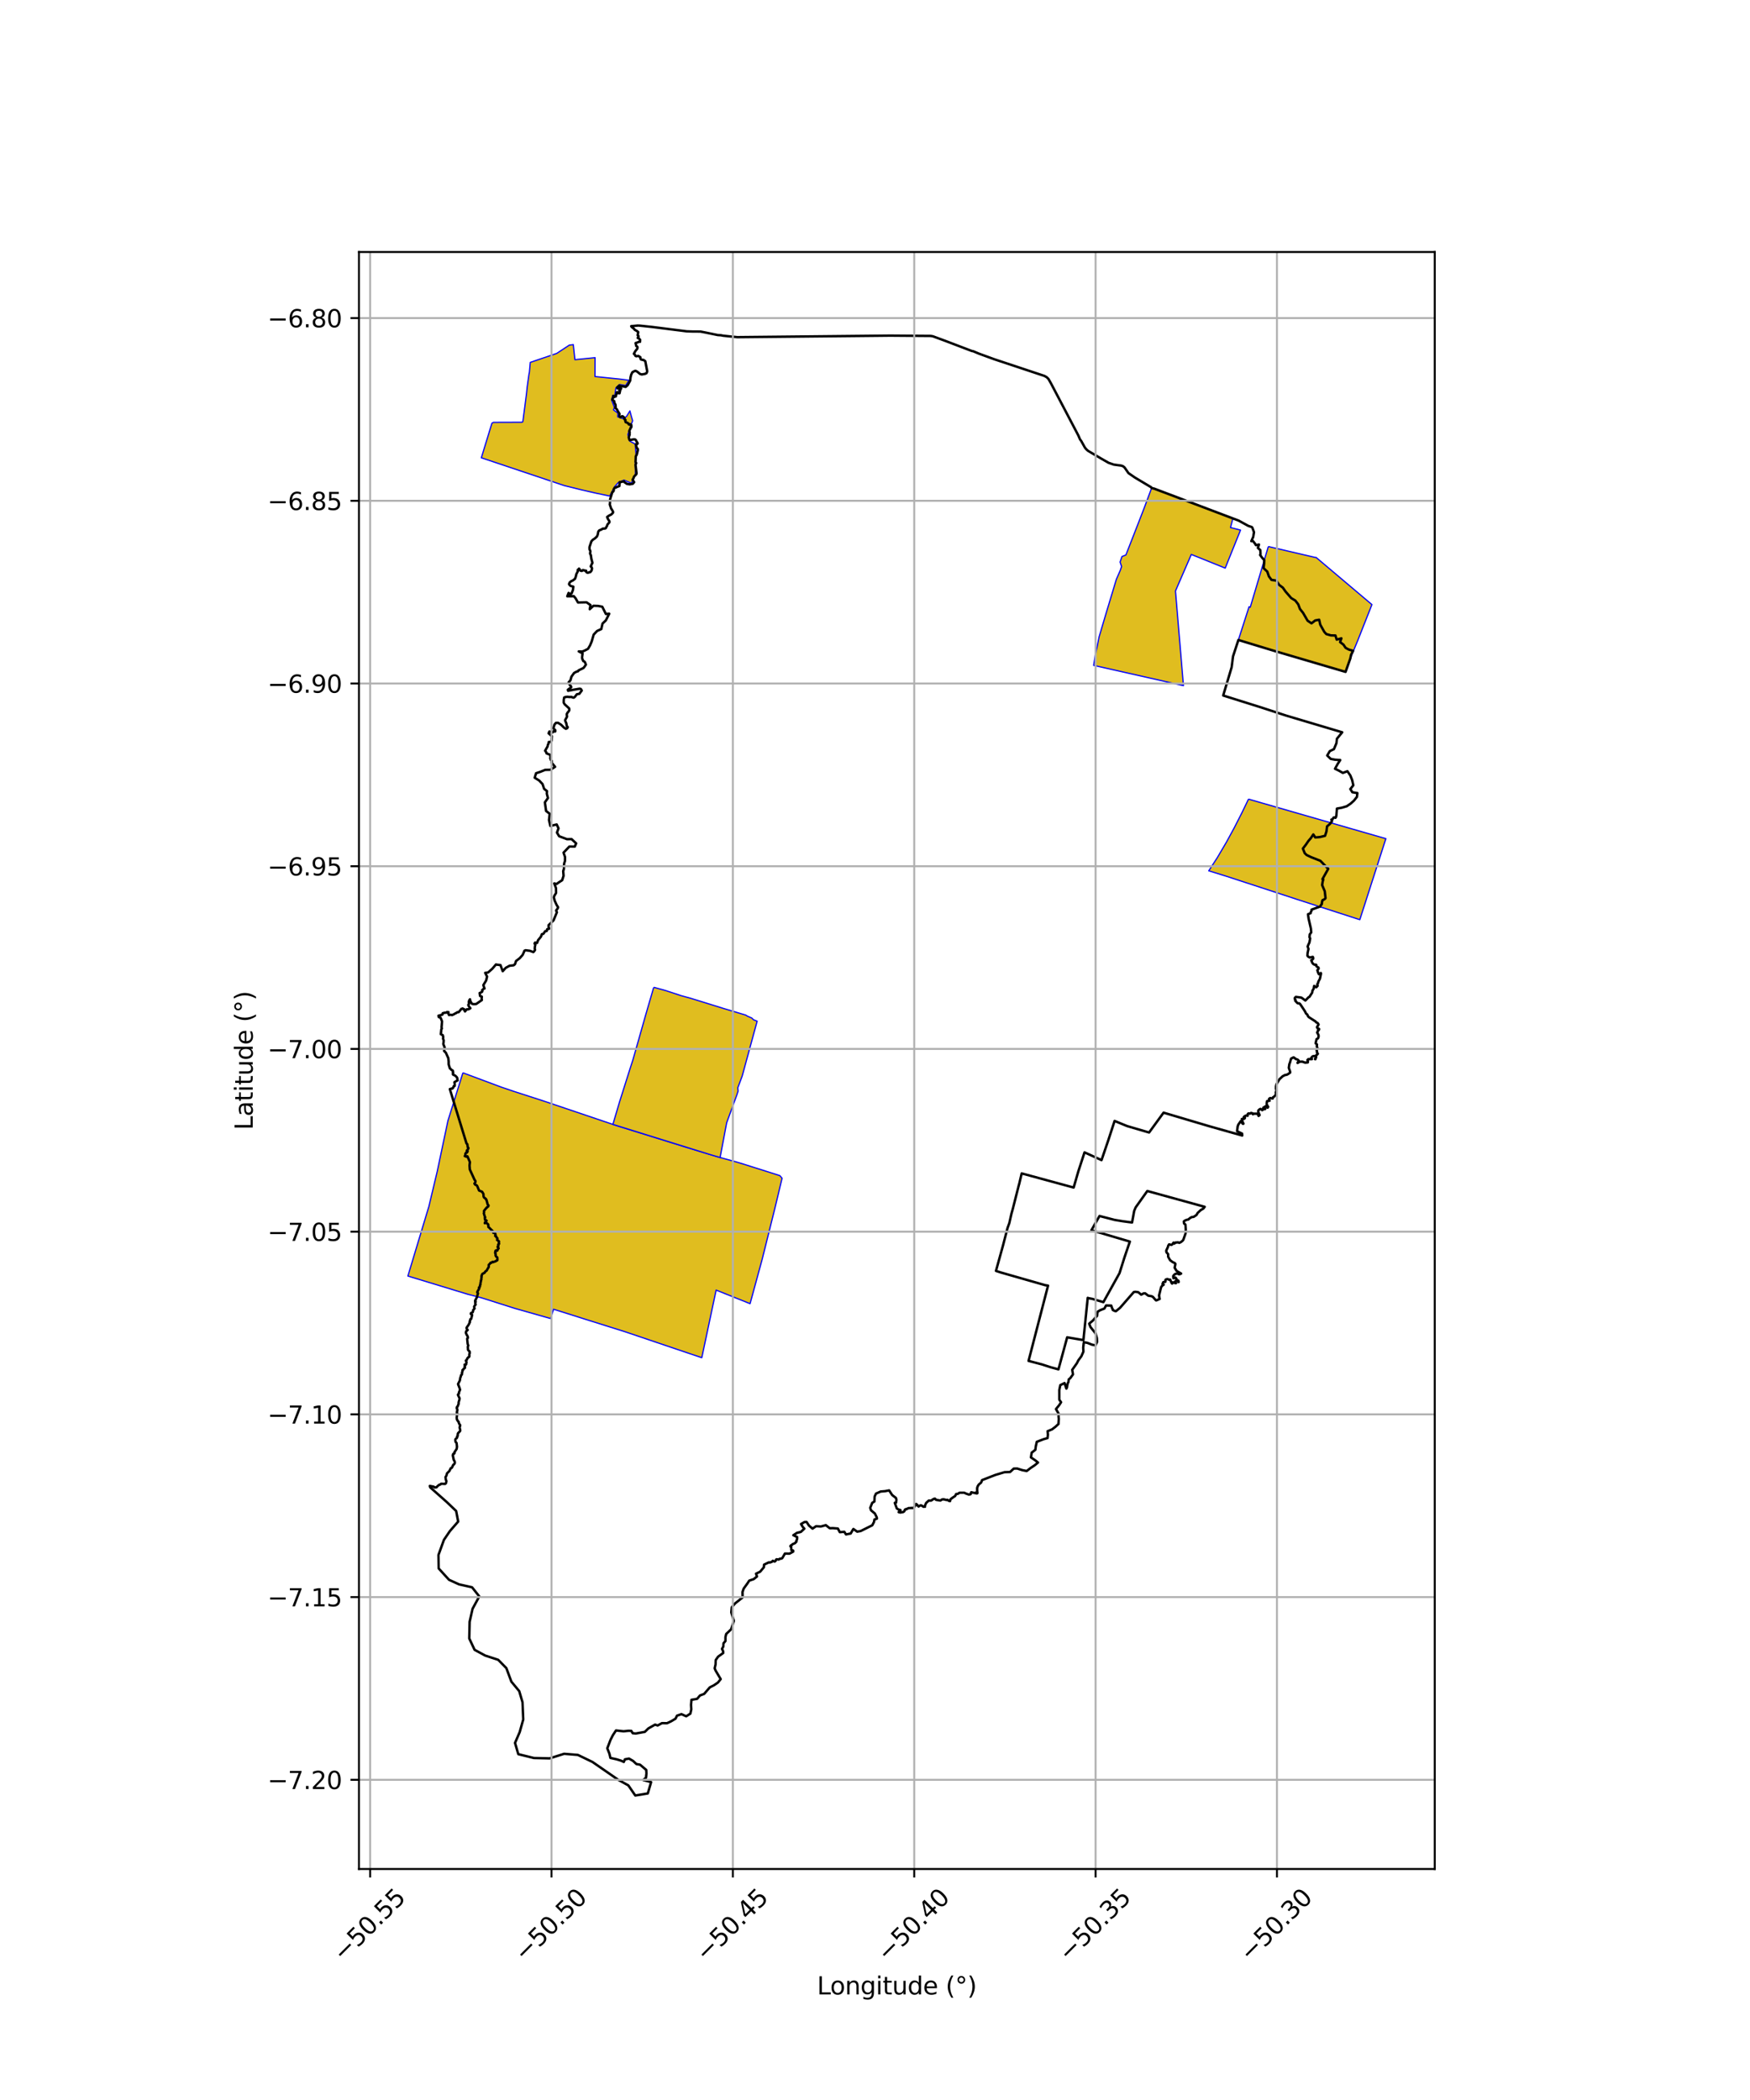 <?xml version="1.0" encoding="utf-8" standalone="no"?>
<!DOCTYPE svg PUBLIC "-//W3C//DTD SVG 1.1//EN"
  "http://www.w3.org/Graphics/SVG/1.1/DTD/svg11.dtd">
<svg xmlns:xlink="http://www.w3.org/1999/xlink" width="720pt" height="864pt" viewBox="0 0 720 864" xmlns="http://www.w3.org/2000/svg" version="1.1">
 <defs>
  <style type="text/css">*{stroke-linejoin: round; stroke-linecap: butt}</style>
 </defs>
 <g id="figure_1">
  <g id="patch_1">
   <path d="M 0 864 
L 720 864 
L 720 0 
L 0 0 
z
" style="fill: #ffffff"/>
  </g>
  <g id="axes_1">
   <g id="patch_2">
    <path d="M 147.695 768.96 
L 590.305 768.96 
L 590.305 103.68 
L 147.695 103.68 
z
" style="fill: #ffffff"/>
   </g>
   <g id="PatchCollection_1">
    <path d="M 190.449 441.381 
L 206.212 447.26 
L 211.428 449.03 
L 214.059 449.879 
L 223.753 453.014 
L 252.157 462.606 
L 254.9 463.505 
L 282.411 472.054 
L 287.338 473.558 
L 296.276 476.235 
L 302.716 477.994 
L 305.938 478.958 
L 309.12 479.97 
L 315.499 481.979 
L 320.863 483.694 
L 321.767 484.755 
L 318.974 496.461 
L 317.353 502.978 
L 313.617 517.976 
L 308.606 536.375 
L 294.638 530.783 
L 288.736 558.597 
L 283.752 556.919 
L 277.663 554.865 
L 257.073 547.894 
L 250.643 545.875 
L 244.022 543.79 
L 241.184 542.898 
L 234.784 540.872 
L 227.758 538.664 
L 226.546 542.488 
L 211.826 538.317 
L 198.029 533.933 
L 192.454 532.494 
L 167.813 525 
L 176.441 496.405 
L 179.87 482.031 
L 184.289 461.108 
L 190.449 441.381 
" clip-path="url(#p490d27b083)" style="fill: #e0bd1f; stroke: #0000ff; stroke-width: 0.5"/>
    <path d="M 268.911 406.38 
L 269.118 406.237 
L 273.904 407.561 
L 280.205 409.628 
L 284.123 410.707 
L 297.759 414.928 
L 306.836 417.646 
L 307.46 418.051 
L 309.275 418.819 
L 310.063 419.589 
L 311.514 420.14 
L 305.358 442.732 
L 303.547 447.552 
L 303.687 448.921 
L 303.434 449.625 
L 303.24 450.269 
L 298.973 461.934 
L 296.276 476.233 
L 292.038 474.987 
L 291.258 474.746 
L 252.156 462.605 
L 254.894 453.365 
L 255.615 451.084 
L 259.431 439.016 
L 260.344 436.238 
L 265.861 416.833 
L 268.911 406.38 
" clip-path="url(#p490d27b083)" style="fill: #e0bd1f; stroke: #0000ff; stroke-width: 0.5"/>
    <path d="M 250.85 204.09 
L 245.183 202.899 
L 239.553 201.62 
L 232.182 199.794 
L 198.035 188.351 
L 202.387 174.12 
L 203.006 173.776 
L 214.635 173.737 
L 215.027 173.607 
L 215.158 173.22 
L 216.649 161.671 
L 216.873 159.414 
L 217.632 153.953 
L 217.801 153.161 
L 218.164 149.1 
L 229.051 145.397 
L 234.216 141.999 
L 235.871 141.778 
L 236.54 147.982 
L 244.827 147.153 
L 244.792 154.923 
L 252.429 155.697 
L 254.739 155.926 
L 258.792 156.452 
L 257.396 158.633 
L 254.857 158.198 
L 253.4 159.577 
L 252.924 162.824 
L 252.232 162.615 
L 251.586 164.481 
L 252.782 167.619 
L 252.381 168.629 
L 254.203 169.974 
L 254.143 171.495 
L 256.368 172.269 
L 257.773 171.334 
L 259.162 169.061 
L 259.765 171.354 
L 260.296 173.134 
L 259.629 174.809 
L 258.325 178.797 
L 259.037 181.457 
L 261.296 182.665 
L 261.648 186.401 
L 261.361 190.618 
L 261.415 194.978 
L 259.767 198.823 
L 256.754 197.519 
L 254.43 198.484 
L 252.835 200.28 
L 250.85 204.09 
" clip-path="url(#p490d27b083)" style="fill: #e0bd1f; stroke: #0000ff; stroke-width: 0.5"/>
    <path d="M 513.649 328.778 
L 570.187 345.051 
L 559.467 378.386 
L 533.262 369.914 
L 525.508 367.362 
L 512.017 362.957 
L 504.509 360.501 
L 497.313 358.279 
L 500.782 352.941 
L 504.558 346.531 
L 507.735 340.707 
L 510.904 334.501 
L 512.979 330.214 
L 513.649 328.778 
" clip-path="url(#p490d27b083)" style="fill: #e0bd1f; stroke: #0000ff; stroke-width: 0.5"/>
    <path d="M 473.801 200.814 
L 494.521 208.466 
L 507.225 213.381 
L 506.264 217.054 
L 510.386 218.09 
L 504.091 233.739 
L 490.145 228.121 
L 483.623 243.144 
L 483.7 244.095 
L 486.903 282.093 
L 449.959 273.755 
L 450.622 269.599 
L 451.414 266 
L 452.196 262.034 
L 454.972 252.674 
L 459.305 238.329 
L 460.889 234.717 
L 461.451 233.069 
L 460.832 231.253 
L 461.596 228.976 
L 463.228 228.322 
L 466.923 218.86 
L 470.693 209.159 
L 473.801 200.814 
" clip-path="url(#p490d27b083)" style="fill: #e0bd1f; stroke: #0000ff; stroke-width: 0.5"/>
    <path d="M 521.825 224.858 
L 541.337 229.401 
L 541.448 229.315 
L 564.449 248.746 
L 564.377 248.94 
L 561.329 256.643 
L 558.651 263.431 
L 555.564 270.905 
L 553.605 276.433 
L 542.155 273.09 
L 524.415 267.84 
L 509.503 263.308 
L 513.898 249.635 
L 514.386 249.841 
L 521.825 224.858 
" clip-path="url(#p490d27b083)" style="fill: #e0bd1f; stroke: #0000ff; stroke-width: 0.5"/>
   </g>
   <g id="PatchCollection_2">
    <path d="M 262.674 133.92 
L 268.381 134.527 
L 282.554 136.317 
L 285.193 136.402 
L 288.178 136.409 
L 290.23 136.808 
L 295.327 137.855 
L 296.636 137.933 
L 297.502 138.115 
L 303.33 138.722 
L 366.263 138.085 
L 382.922 138.213 
L 383.807 138.359 
L 388.872 140.226 
L 399.833 144.407 
L 400.425 144.514 
L 402.747 145.494 
L 408.984 147.776 
L 429.678 154.656 
L 430.592 155.157 
L 431.332 155.861 
L 432.355 157.636 
L 443.671 179.184 
L 444.336 180.74 
L 444.851 181.438 
L 446.369 184.164 
L 446.938 184.846 
L 447.672 185.504 
L 453.174 188.735 
L 456.105 190.414 
L 458.265 191.156 
L 461.33 191.564 
L 462.064 191.832 
L 462.662 192.319 
L 464.275 194.643 
L 466.963 196.494 
L 473.693 200.514 
L 473.8 200.813 
L 474.795 201.008 
L 509.602 214.18 
L 513.595 216.371 
L 515.022 216.833 
L 515.268 217.135 
L 515.928 218.966 
L 515.602 220.922 
L 514.83 222.65 
L 515.233 222.545 
L 515.543 222.633 
L 516.363 223.692 
L 516.719 224.292 
L 517.974 224.036 
L 517.529 225.415 
L 518.537 226.352 
L 518.616 228.075 
L 518.431 228.299 
L 519.132 229.28 
L 520.145 230.459 
L 520.093 231.831 
L 519.876 233.752 
L 521.394 235.182 
L 522.058 237.133 
L 523.137 238.58 
L 525.151 238.877 
L 526.252 240.619 
L 527.796 241.779 
L 528.893 243.352 
L 531.244 246.068 
L 532.926 247.084 
L 534.134 248.65 
L 534.841 250.549 
L 536.111 252.145 
L 537.984 255.373 
L 539.59 256.458 
L 541.123 255.271 
L 542.743 254.974 
L 543.198 257.023 
L 544.87 259.993 
L 545.681 260.877 
L 547.587 261.419 
L 549.434 261.46 
L 549.953 263.155 
L 551.882 262.636 
L 551.352 264.171 
L 552.73 265.216 
L 553.624 266.542 
L 554.923 267.243 
L 556.704 267.775 
L 555.875 269.402 
L 555.56 270.906 
L 553.604 276.43 
L 524.415 267.84 
L 509.51 263.311 
L 507.299 270.07 
L 506.736 274.515 
L 503.254 286.149 
L 518.689 290.992 
L 529.143 294.409 
L 552.226 301.282 
L 550.05 303.939 
L 549.845 305.774 
L 548.809 308.226 
L 547.112 309.039 
L 546.05 310.837 
L 547.485 312.229 
L 549.25 312.563 
L 551.405 312.708 
L 550.34 314.343 
L 549.269 316.293 
L 550.746 317.006 
L 552.491 317.996 
L 554.357 317.3 
L 555.561 319.045 
L 556.311 320.931 
L 556.797 323.089 
L 555.568 324.638 
L 556.395 325.954 
L 558.458 326.287 
L 558.294 327.835 
L 557.092 329.359 
L 555.669 330.646 
L 554.072 331.721 
L 552.09 332.309 
L 550.05 332.67 
L 549.806 335.609 
L 549.623 336.281 
L 549.411 336.488 
L 549.057 336.295 
L 548.657 336.387 
L 548.122 337.245 
L 547.76 337.216 
L 548.014 337.82 
L 547.977 338.005 
L 547.738 338.201 
L 547.199 338.969 
L 545.992 339.99 
L 545.739 342.071 
L 545.162 343.874 
L 543.129 344.369 
L 541.145 344.562 
L 540.337 343.315 
L 539.295 344.863 
L 538.328 345.98 
L 537.251 347.556 
L 536.04 349.128 
L 536.794 351 
L 537.572 351.764 
L 539.432 352.658 
L 543.238 354.153 
L 546.473 357.465 
L 544.095 361.697 
L 544.441 361.856 
L 544.209 362.589 
L 543.965 364.138 
L 545.044 366.693 
L 545.356 369.497 
L 545.169 369.776 
L 544.771 370.065 
L 544.105 370.379 
L 543.886 371.278 
L 543.83 371.964 
L 543.297 372.611 
L 543.169 372.962 
L 539.586 374.258 
L 539.594 374.73 
L 539.218 375.46 
L 539.256 375.689 
L 538.146 376.144 
L 538.39 377.939 
L 539.343 382.041 
L 539.467 383.646 
L 538.874 384.412 
L 538.765 385.607 
L 539.038 386.083 
L 538.709 387.891 
L 538.529 388.166 
L 537.989 389.409 
L 538.347 390.425 
L 538.005 391.917 
L 537.905 393.183 
L 538.214 393.585 
L 538.876 393.946 
L 540.121 393.692 
L 540.24 393.869 
L 540.278 394.464 
L 539.917 394.834 
L 539.472 395.096 
L 539.943 396.161 
L 540.3 396.598 
L 540.801 396.898 
L 541.419 396.89 
L 541.598 397.063 
L 541.516 397.355 
L 541.757 397.681 
L 542.464 398.091 
L 542.535 398.508 
L 542.009 399.186 
L 542.28 400.099 
L 542.627 400.817 
L 543.236 400.587 
L 543.425 400.328 
L 543.5 400.553 
L 543.069 402.647 
L 542.406 403.876 
L 542.252 404.531 
L 541.955 404.985 
L 542.111 405.591 
L 541.581 406.168 
L 540.681 405.64 
L 540.512 406.72 
L 539.98 407.594 
L 539.874 408.38 
L 538.744 410.137 
L 538.363 410.312 
L 537.518 411.192 
L 537.065 411.634 
L 535.425 410.439 
L 533.146 410.142 
L 532.704 410.605 
L 532.697 410.998 
L 533.034 411.413 
L 532.873 411.712 
L 533.776 412.678 
L 534.08 412.806 
L 534.562 412.794 
L 534.964 413.169 
L 536.24 415.08 
L 536.913 416.124 
L 537.338 416.991 
L 537.906 417.454 
L 538.065 417.978 
L 538.469 418.469 
L 539.48 419.117 
L 541.317 420.302 
L 541.495 420.622 
L 542.098 420.878 
L 542.502 421.505 
L 541.83 422.626 
L 542.058 423 
L 542.744 423.371 
L 542.641 423.703 
L 542.285 423.802 
L 542.29 424.163 
L 541.904 424.789 
L 542.475 425.841 
L 542.506 426.425 
L 542.392 426.923 
L 542.169 427.291 
L 541.671 427.544 
L 541.279 429.228 
L 541.839 429.719 
L 541.775 430.581 
L 542.011 431.106 
L 541.941 431.415 
L 541.695 432.234 
L 541.822 432.4 
L 541.863 432.638 
L 541.813 433.02 
L 542.211 433.529 
L 541.838 433.984 
L 541.531 434.098 
L 541.404 434.432 
L 541.523 434.944 
L 541.337 435.369 
L 541.204 435.786 
L 541.015 435.741 
L 541.4 435.102 
L 541.109 434.661 
L 540.733 434.478 
L 540.38 434.503 
L 539.936 434.693 
L 539.443 435.308 
L 539.77 435.746 
L 538.269 435.76 
L 537.897 436.146 
L 538.138 436.633 
L 538.068 437.105 
L 536.986 437.204 
L 535.65 436.739 
L 535.474 436.814 
L 534.774 436.793 
L 533.865 437.331 
L 533.921 437.094 
L 534.415 436.738 
L 534.304 436.32 
L 533.825 435.934 
L 532.998 435.66 
L 532.803 435.413 
L 532.216 435.027 
L 531.191 435.536 
L 530.721 437.211 
L 530.486 437.777 
L 530.255 439.348 
L 530.783 440.85 
L 530.799 441.323 
L 529.936 441.903 
L 529.426 442.183 
L 528.711 442.29 
L 527.711 442.806 
L 526.381 444.047 
L 525.17 446.129 
L 524.981 446.949 
L 524.965 447.914 
L 525.162 448.589 
L 524.865 449.569 
L 524.993 450.19 
L 524.381 451.052 
L 523.733 451.486 
L 523.607 451.969 
L 522.581 451.771 
L 522.106 452.115 
L 522.188 452.529 
L 522.372 452.872 
L 521.314 453.023 
L 521.207 453.588 
L 521.132 454.219 
L 521.494 455.053 
L 521.761 455.342 
L 521.548 455.736 
L 521.33 455.595 
L 521.34 455.044 
L 520.796 455.083 
L 519.78 455.722 
L 520.14 456.111 
L 520.578 456.198 
L 520.553 456.237 
L 520.412 456.353 
L 519.604 456.202 
L 519.542 456.633 
L 519.305 456.758 
L 518.626 456.231 
L 518.233 456.395 
L 517.716 456.884 
L 517.653 457.413 
L 518.235 458.788 
L 517.823 459.132 
L 517.741 459.009 
L 517.658 458.506 
L 517.057 458.211 
L 515.908 458.205 
L 515.523 458.437 
L 515.344 458.343 
L 515.374 458.069 
L 514.714 457.896 
L 514.243 458.19 
L 513.658 458.083 
L 513.318 458.41 
L 513.313 459.068 
L 512.673 458.973 
L 512.077 459.227 
L 511.692 459.647 
L 512.187 459.814 
L 512.164 460.06 
L 511.799 460.343 
L 510.929 460.373 
L 511.286 461.746 
L 511.601 462.287 
L 511.475 462.402 
L 511.292 462.336 
L 510.459 461.283 
L 509.486 462.694 
L 509.224 463.402 
L 508.958 465.416 
L 511.03 466.402 
L 511.085 467.188 
L 497.572 463.375 
L 478.727 457.78 
L 472.771 465.947 
L 463.72 463.294 
L 458.576 461.186 
L 456.067 468.885 
L 453.2 477.303 
L 446.204 474.109 
L 443.656 481.927 
L 441.731 488.587 
L 420.355 482.772 
L 419.279 487.3 
L 419.236 487.359 
L 416.664 497.49 
L 416.123 499.408 
L 415.258 503.24 
L 414.541 505.195 
L 412.673 512.392 
L 409.765 522.882 
L 411.746 523.527 
L 430.015 528.755 
L 431.198 528.951 
L 431.139 529.166 
L 423.178 559.908 
L 428.63 561.343 
L 432.322 562.536 
L 435.475 563.389 
L 439.069 550.207 
L 445.743 551.357 
L 447.526 533.977 
L 447.888 534.112 
L 449.457 534.404 
L 453.964 535.733 
L 460.604 523.798 
L 462.647 517.311 
L 464.855 510.821 
L 449.047 506.15 
L 452.371 500.29 
L 458.593 501.908 
L 461.823 502.438 
L 465.764 502.969 
L 466.64 498.196 
L 467.234 496.77 
L 472.042 490.011 
L 495.648 496.519 
L 495.103 497.231 
L 493.973 497.9 
L 492.764 499.027 
L 492.251 499.896 
L 491.102 500.654 
L 490.391 500.728 
L 489.691 501.078 
L 488.85 501.778 
L 488.565 501.783 
L 487.602 502.116 
L 487.072 502.526 
L 487.157 503.375 
L 487.724 503.832 
L 487.862 505.859 
L 487.784 507.438 
L 487.172 509.187 
L 486.846 510.098 
L 486.604 510.414 
L 485.9 511.01 
L 485.189 511.349 
L 484.668 511.131 
L 484.035 511.213 
L 483.668 511.192 
L 483.141 511.665 
L 482.844 511.236 
L 482.259 512.026 
L 481.952 512.191 
L 481.002 511.96 
L 480.624 512.544 
L 480.527 513.008 
L 479.831 514.526 
L 479.915 515.227 
L 480.606 515.989 
L 480.613 517.069 
L 481.417 518.489 
L 482.449 519.255 
L 483.336 519.666 
L 483.587 520.015 
L 483.291 521.593 
L 484.073 522.884 
L 485.953 523.987 
L 485.251 524.307 
L 484.798 524.191 
L 484.573 523.915 
L 483.49 524.168 
L 483.01 524.564 
L 482.693 525.006 
L 482.768 525.873 
L 483.325 525.832 
L 483.578 525.6 
L 483.692 525.703 
L 484.042 526.174 
L 483.973 526.383 
L 484.241 526.69 
L 484.723 526.833 
L 484.889 527.023 
L 484.934 527.477 
L 484.806 527.492 
L 484.735 527.149 
L 484.471 526.98 
L 484.018 526.957 
L 483.39 527.285 
L 483.267 527.497 
L 483.856 527.929 
L 483.474 527.904 
L 482.496 527.586 
L 482.246 527.742 
L 482.261 528.117 
L 482.21 528.098 
L 482.124 528.003 
L 481.841 527.419 
L 481.442 526.468 
L 481.049 526.536 
L 480.348 526.226 
L 479.88 526.316 
L 479.513 526.551 
L 479.469 527.359 
L 478.62 527.515 
L 478.3 528.231 
L 478.792 528.535 
L 478.125 529.011 
L 477.714 529.585 
L 476.872 532.973 
L 477.038 534.131 
L 477.146 534.397 
L 476.123 534.881 
L 475.665 535.04 
L 475.468 534.883 
L 474.345 533.569 
L 473.74 533.282 
L 472.423 533.082 
L 471.127 532.096 
L 470.528 532.135 
L 469.517 532.67 
L 468.316 531.643 
L 467.095 531.481 
L 466.484 531.584 
L 460.816 538.078 
L 459.136 539.452 
L 458.619 539.367 
L 457.816 538.949 
L 457.866 538.823 
L 457.502 538.108 
L 457.199 537.161 
L 455.069 537.111 
L 454.368 538.381 
L 452.606 539.065 
L 451.567 539.711 
L 451.385 541.364 
L 449.627 543.32 
L 448.124 544.606 
L 448.664 545.987 
L 450.764 548.618 
L 451.29 550.561 
L 451.386 552.067 
L 450.694 553.51 
L 449.321 553.252 
L 447.366 552.488 
L 445.949 552.224 
L 445.858 552.719 
L 445.673 554.387 
L 445.742 556.111 
L 444.901 558.008 
L 443.654 559.694 
L 443.068 560.861 
L 441.145 563.588 
L 441.458 565.462 
L 440.376 566.958 
L 439.698 567.546 
L 439.599 568.514 
L 439.229 569.331 
L 438.985 570.756 
L 438.742 571.315 
L 437.987 569.031 
L 436.236 569.89 
L 435.832 571.878 
L 435.837 575.893 
L 436.556 576.917 
L 435.779 578.118 
L 434.452 579.737 
L 435.598 581.694 
L 435.52 582.742 
L 435.616 583.768 
L 435.488 585.878 
L 434.256 587.005 
L 432.865 588.071 
L 431.001 588.847 
L 431.147 590.213 
L 430.993 591.666 
L 429.275 592.159 
L 426.57 593.205 
L 426.138 595.155 
L 425.973 596.482 
L 424.464 597.667 
L 424.157 599.613 
L 425.904 600.802 
L 427.066 601.728 
L 425.725 602.841 
L 424.056 603.956 
L 422.413 605.218 
L 420.556 604.851 
L 418.508 604.193 
L 417.084 604.224 
L 415.569 605.623 
L 413.315 605.688 
L 409.487 606.844 
L 404.054 608.958 
L 403.665 609.967 
L 402.663 610.824 
L 402.238 611.533 
L 402.025 612.201 
L 402.035 613.344 
L 402.129 614.337 
L 401.934 614.459 
L 401.605 614.418 
L 401.565 614.235 
L 401.388 614.082 
L 401.053 614.281 
L 399.609 613.95 
L 399.499 614.125 
L 399.389 614.704 
L 399.117 614.841 
L 398.514 614.899 
L 398.132 614.736 
L 397.445 614.505 
L 396.736 614.151 
L 394.763 614.158 
L 394.09 614.611 
L 393.375 614.694 
L 392.985 615.5 
L 392.006 616.133 
L 391.083 616.818 
L 390.862 617.617 
L 390.342 617.472 
L 389.842 617.064 
L 389.426 617.153 
L 388.278 616.861 
L 387.591 616.921 
L 386.898 617.366 
L 385.113 617.077 
L 384.704 616.604 
L 384.331 616.637 
L 383.845 616.876 
L 383.092 617.394 
L 382.09 617.395 
L 381.03 618.371 
L 380.586 619.404 
L 380.563 619.93 
L 380.05 619.823 
L 379.945 619.945 
L 379.286 619.475 
L 379.156 619.479 
L 378.863 619.31 
L 378.081 619.658 
L 377.948 619.838 
L 377.532 619.45 
L 377.454 619.189 
L 376.905 618.766 
L 376.668 618.997 
L 376.61 619.34 
L 376.045 620.169 
L 375.581 620.45 
L 375.249 620.477 
L 374.998 620.379 
L 374.543 620.469 
L 373.882 620.47 
L 373.727 620.499 
L 373.205 620.797 
L 372.882 620.81 
L 372.821 621.012 
L 372.452 620.996 
L 372.276 621.128 
L 372.078 621.768 
L 371.606 622.095 
L 370.39 622.301 
L 369.742 622.135 
L 370.507 621.305 
L 369.899 621.105 
L 369.815 621.141 
L 368.978 620.635 
L 368.141 618.32 
L 368.671 618.211 
L 368.822 617.04 
L 368.619 616.303 
L 367.063 615.101 
L 365.817 613.188 
L 364.142 613.508 
L 362.345 613.657 
L 360.415 614.504 
L 359.852 615.712 
L 359.756 617.765 
L 358.866 618.3 
L 358.031 620.36 
L 358.349 621.37 
L 359.943 622.697 
L 360.726 624.294 
L 360.778 624.825 
L 359.771 625.16 
L 359.59 626.165 
L 358.88 627.543 
L 354.111 629.918 
L 352.675 630.174 
L 351.108 629.069 
L 350.914 629.347 
L 350.001 630.923 
L 348.065 631.308 
L 347.369 630.222 
L 345.521 630.376 
L 344.72 628.879 
L 342.799 628.728 
L 341.338 628.739 
L 339.769 627.491 
L 337.739 628.043 
L 335.741 627.931 
L 334.301 628.923 
L 332.848 627.688 
L 331.83 626.164 
L 331.014 626.197 
L 329.567 627.025 
L 330.24 628.159 
L 330.923 628.937 
L 329.485 630.273 
L 327.893 630.66 
L 326.404 631.633 
L 327.951 632.375 
L 327.933 633.243 
L 327.609 634.052 
L 327.682 634.284 
L 327.432 634.478 
L 327.14 634.875 
L 326.062 635.332 
L 325.835 635.632 
L 325.399 635.831 
L 325.179 636.108 
L 325.235 636.276 
L 325.526 636.499 
L 325.563 637.72 
L 326.312 637.953 
L 326.338 638.389 
L 324.844 639.212 
L 322.938 639.179 
L 321.84 641.081 
L 321.357 641.282 
L 320.757 641.335 
L 320.429 641.643 
L 319.494 641.535 
L 319.276 641.713 
L 319.083 642.221 
L 318.687 642.473 
L 317.945 642.156 
L 317.628 642.542 
L 316.868 642.834 
L 316.259 642.824 
L 314.357 643.738 
L 314.282 644.814 
L 312.744 646.646 
L 311.055 647.453 
L 311.454 648.61 
L 310.103 649.692 
L 308.245 650.322 
L 307.569 651.387 
L 305.976 653.586 
L 305.494 654.99 
L 305.522 657.238 
L 302.421 659.701 
L 301.076 661.259 
L 300.869 663.375 
L 301.938 666.866 
L 300.819 670.33 
L 298.78 672.262 
L 298.476 673.512 
L 298.458 675.188 
L 297.657 676.104 
L 297.594 677.435 
L 297.054 678.392 
L 297.508 679.353 
L 297.545 680.099 
L 295.448 681.595 
L 294.462 683.012 
L 294.413 684.757 
L 294.035 686.392 
L 294.418 687.321 
L 296.512 690.837 
L 295.387 692.245 
L 293.789 693.333 
L 292.019 694.247 
L 289.718 696.913 
L 287.99 697.573 
L 286.812 698.956 
L 284.482 699.352 
L 284.313 701.401 
L 284.415 703.289 
L 284.049 705.029 
L 282.325 706.13 
L 280.37 705.248 
L 278.536 705.878 
L 277.933 707.11 
L 276.184 708.157 
L 274.445 708.983 
L 272.339 708.954 
L 270.568 709.92 
L 269.522 709.554 
L 266.767 711.11 
L 265.312 712.538 
L 261.555 713.218 
L 260.307 713.088 
L 259.741 712.139 
L 258.59 712.097 
L 256.566 712.298 
L 253.435 711.966 
L 252.153 713.912 
L 251.175 715.85 
L 249.856 719.301 
L 250.726 721.507 
L 251.139 723.261 
L 253.733 723.839 
L 255.571 724.41 
L 256.649 724.922 
L 257.123 723.838 
L 258.79 723.53 
L 260.463 724.498 
L 261.832 725.777 
L 263.342 726.048 
L 265.872 728.2 
L 265.974 729.594 
L 265.774 731.398 
L 264.647 732.349 
L 267.88 733.222 
L 266.524 737.876 
L 261.369 738.72 
L 258.525 734.569 
L 254.373 732.266 
L 243.767 724.928 
L 237.755 722.024 
L 232.089 721.564 
L 226.148 723.447 
L 219.659 723.299 
L 213.241 721.714 
L 211.894 717.085 
L 213.811 712.651 
L 215.275 707.463 
L 214.977 700.347 
L 213.626 695.78 
L 210.393 691.883 
L 208.331 686.316 
L 204.97 682.892 
L 199.611 681.138 
L 195.257 678.78 
L 193.071 674.11 
L 193.218 667.261 
L 194.42 661.915 
L 197.189 656.811 
L 194.22 653.056 
L 188.871 651.854 
L 184.739 649.971 
L 180.479 645.296 
L 180.4 639.743 
L 182.647 633.542 
L 185.101 629.934 
L 188.506 626.012 
L 187.671 621.666 
L 183.786 617.958 
L 176.983 611.93 
L 176.834 611.354 
L 178.456 611.665 
L 178.759 611.988 
L 179.588 611.932 
L 179.977 611.485 
L 180.711 610.859 
L 181.068 610.84 
L 181.515 610.453 
L 183.126 610.527 
L 183.474 610.246 
L 183.68 609.36 
L 183.465 608.927 
L 183.288 607.736 
L 183.698 607.077 
L 183.884 606.22 
L 184.89 605.21 
L 185.449 604.073 
L 185.911 603.879 
L 186.495 602.649 
L 186.814 602.467 
L 187.138 601.917 
L 187.072 601.283 
L 186.684 600.629 
L 186.299 598.802 
L 186.444 598.21 
L 186.779 598.149 
L 187.053 597.757 
L 186.924 597.574 
L 187.878 596.127 
L 188.02 595.239 
L 187.837 593.684 
L 187.416 593.2 
L 187.31 592.333 
L 187.54 591.916 
L 187.86 591.739 
L 188.068 591.44 
L 188.063 590.98 
L 188.236 590.922 
L 188.339 590.545 
L 188.313 590.193 
L 188.438 589.667 
L 189.239 588.855 
L 189.384 588.53 
L 189.08 587.227 
L 189.286 586.732 
L 189.339 586.316 
L 189.103 586.139 
L 188.699 585.206 
L 188.683 584.933 
L 188.359 584.645 
L 187.98 583.957 
L 187.894 583.318 
L 188.013 582.282 
L 188.243 581.692 
L 187.964 581.455 
L 188.016 581.298 
L 187.962 581.096 
L 188.151 580.236 
L 188.096 579.661 
L 187.882 579.348 
L 188.028 578.84 
L 188.237 578.728 
L 188.693 577.574 
L 188.683 576.976 
L 189 575.91 
L 189.104 575.36 
L 188.411 573.882 
L 188.431 573.744 
L 188.84 573.351 
L 188.789 572.961 
L 189.285 571.777 
L 189.116 571.232 
L 189.042 570.885 
L 188.857 570.591 
L 188.808 570.246 
L 188.61 569.986 
L 188.585 569.709 
L 188.443 569.459 
L 189.216 567.923 
L 189.329 566.988 
L 189.512 566.57 
L 189.686 565.79 
L 189.971 565.619 
L 190.07 565.294 
L 190.08 564.668 
L 190.234 564.462 
L 190.299 563.669 
L 190.565 563.594 
L 190.691 563.221 
L 191.241 562.833 
L 191.314 562.632 
L 191.131 562.176 
L 191.443 561.745 
L 191.135 561.451 
L 191.179 561.438 
L 191.53 561.511 
L 191.792 561.281 
L 191.798 560.926 
L 191.96 560.477 
L 191.654 559.803 
L 192.056 559.473 
L 192.242 558.882 
L 192.472 558.753 
L 192.641 558.418 
L 192.964 558.325 
L 193.15 557.911 
L 193.062 557.337 
L 193.249 556.739 
L 193.215 556.071 
L 192.658 555.505 
L 192.467 555.074 
L 192.553 554.751 
L 192.439 554.179 
L 192.671 553.589 
L 192.41 552.925 
L 192.203 550.778 
L 192.534 550.409 
L 192.438 550.276 
L 192.494 550.023 
L 192.175 549.381 
L 192.001 549.168 
L 191.653 548.318 
L 191.835 547.652 
L 192.124 547.497 
L 192.418 547.186 
L 192.016 546.664 
L 191.934 546.421 
L 191.993 546.217 
L 192.843 544.985 
L 193.337 543.928 
L 193.239 543.607 
L 193.393 543.445 
L 193.515 542.77 
L 193.729 542.735 
L 193.878 542.579 
L 194.25 540.992 
L 193.681 540.558 
L 193.809 540.197 
L 194.46 539.916 
L 194.621 539.52 
L 194.661 539.014 
L 195.242 538.35 
L 195.05 537.665 
L 195.224 537.32 
L 195.716 536.701 
L 195.541 536.362 
L 195.519 535.884 
L 195.737 535.621 
L 195.459 535.37 
L 195.561 534.887 
L 195.725 534.831 
L 195.821 534.435 
L 196.284 533.644 
L 196.345 533.161 
L 196.65 532.097 
L 196.365 531.718 
L 196.4 531.481 
L 197.176 530.085 
L 197.053 529.777 
L 197.076 529.66 
L 197.243 529.678 
L 197.503 529.186 
L 197.453 528.847 
L 197.712 528.365 
L 197.644 528.043 
L 197.857 527.21 
L 197.85 526.865 
L 198.065 526.405 
L 197.999 526.248 
L 198.163 525.257 
L 198.076 525.132 
L 198.178 524.856 
L 198.171 524.709 
L 198.282 524.562 
L 198.389 524.237 
L 198.605 524.03 
L 199.352 523.668 
L 199.728 523.079 
L 200.223 522.763 
L 200.628 522.002 
L 201.085 521.287 
L 201.08 520.395 
L 201.511 519.989 
L 201.85 519.521 
L 202.079 519.597 
L 202.366 519.349 
L 202.701 519.126 
L 202.887 519.293 
L 204.127 518.827 
L 204.313 518.583 
L 204.571 518.546 
L 204.666 518.416 
L 204.616 517.378 
L 204.061 516.899 
L 203.874 516.418 
L 203.948 516.05 
L 203.808 515.741 
L 203.703 515.381 
L 203.901 515.274 
L 203.782 514.838 
L 203.966 514.491 
L 204.252 514.404 
L 204.616 514.531 
L 204.838 513.965 
L 205.156 513.589 
L 204.71 513.02 
L 204.982 512.801 
L 205.062 512.579 
L 204.914 512.216 
L 205.035 511.958 
L 205.34 511.729 
L 205.213 511.36 
L 205.32 510.823 
L 205.22 510.62 
L 204.502 510.169 
L 204.656 509.904 
L 204.657 509.462 
L 204.235 509.099 
L 204.127 508.664 
L 203.728 508.494 
L 203.802 508.25 
L 203.87 507.955 
L 203.727 507.453 
L 203.134 507.256 
L 203.102 507.285 
L 202.99 507.227 
L 202.821 506.654 
L 201.02 504.841 
L 200.914 504.8 
L 200.937 503.971 
L 200.789 503.913 
L 200.826 503.715 
L 200.335 503.284 
L 199.95 503.164 
L 199.454 503.268 
L 199.538 502.908 
L 199.957 502.661 
L 199.976 502.496 
L 200.195 502.209 
L 199.933 501.996 
L 199.526 501.834 
L 199.514 501.311 
L 199.426 501.095 
L 199.63 500.798 
L 199.505 500.686 
L 199.053 499.185 
L 199.181 498.878 
L 199.106 498.231 
L 200.003 497.093 
L 200.212 496.973 
L 200.228 496.814 
L 200.88 496.375 
L 200.997 495.936 
L 200.662 495.614 
L 200.136 493.639 
L 199.986 493.573 
L 199.943 493.291 
L 199.099 492.639 
L 198.947 492.173 
L 198.899 491.227 
L 198.343 490.317 
L 197.106 489.82 
L 196.316 487.914 
L 196.054 487.625 
L 195.513 487.412 
L 195.192 486.931 
L 195.331 486.832 
L 195.624 486.328 
L 195.608 485.899 
L 195.253 485.429 
L 193.301 481.158 
L 193.177 479.519 
L 193.334 478.109 
L 192.307 475.733 
L 192.043 475.91 
L 191.763 475.886 
L 191.597 475.758 
L 191.224 475.644 
L 191.293 475.593 
L 191.483 475.434 
L 191.445 474.764 
L 191.785 474.19 
L 192.046 474.243 
L 192.347 473.859 
L 192.392 473.56 
L 192.048 473.398 
L 192.66 472.653 
L 192.72 472.285 
L 192.461 472.08 
L 192.281 470.749 
L 191.934 470.463 
L 185.075 448.082 
L 185.965 447.816 
L 186.114 447.863 
L 186.506 447.431 
L 186.686 446.851 
L 187.077 446.761 
L 187.096 446.025 
L 186.951 445.273 
L 186.98 445.218 
L 188.295 444.482 
L 188.204 444.329 
L 188.141 443.606 
L 187.925 443.172 
L 187.303 442.569 
L 186.394 442.11 
L 186.317 441.824 
L 186.465 441.328 
L 186.302 441.065 
L 186.366 440.779 
L 186.287 440.489 
L 185.622 440.092 
L 185.391 439.764 
L 185.09 439.58 
L 184.595 437.904 
L 184.589 436.679 
L 184.439 435.359 
L 183.447 433.134 
L 182.711 432.383 
L 182.939 430.942 
L 182.379 429.521 
L 182.477 428.996 
L 182.543 427.993 
L 182.287 427.396 
L 182.354 426.616 
L 182.178 425.904 
L 181.377 425.502 
L 181.572 423.522 
L 181.8 423.167 
L 181.673 422.694 
L 181.873 420.228 
L 181.281 418.753 
L 180.52 418.451 
L 180.383 417.904 
L 182.016 417.457 
L 182.132 416.887 
L 182.857 416.682 
L 183.659 416.626 
L 183.877 416.396 
L 184.524 416.445 
L 184.424 416.91 
L 184.742 417.624 
L 185.251 417.491 
L 186.044 417.629 
L 187.115 417.106 
L 187.394 416.881 
L 187.693 416.812 
L 188.127 416.465 
L 188.716 416.423 
L 189.581 415.393 
L 189.832 415.062 
L 190.178 415.041 
L 190.349 414.913 
L 190.463 415.084 
L 190.942 415.189 
L 190.893 415.401 
L 191.322 416.138 
L 192.031 415.261 
L 192.772 415.246 
L 193.523 414.823 
L 192.897 414.032 
L 192.655 413.455 
L 192.952 413.051 
L 192.875 412.146 
L 193.103 411.5 
L 193.368 411.139 
L 193.503 411.845 
L 194.127 412.952 
L 194.781 413.138 
L 195.755 413.108 
L 196.071 412.972 
L 198.25 411.452 
L 198.152 410.895 
L 198.238 410.065 
L 197.497 409.747 
L 197.339 408.548 
L 197.506 408.532 
L 198.342 408.059 
L 198.478 407.603 
L 198.362 407.399 
L 198.925 406.839 
L 199.345 406.706 
L 198.862 405.306 
L 200.013 403.402 
L 200.391 401.788 
L 199.618 400.255 
L 200.826 400.094 
L 202.536 398.588 
L 204.053 396.806 
L 204.235 396.867 
L 205.904 397.062 
L 206.831 399.576 
L 208.089 398.193 
L 209.648 397.338 
L 211.324 397.145 
L 211.889 396.683 
L 212.315 395.382 
L 213.863 394.201 
L 215.031 392.878 
L 215.753 391.259 
L 215.76 391.171 
L 216.214 390.96 
L 217.987 391.184 
L 219.425 391.716 
L 219.781 391.377 
L 220.144 390.782 
L 219.999 390.323 
L 220.123 389.142 
L 220.266 388.791 
L 220.226 388.389 
L 219.934 388.271 
L 220.059 387.891 
L 220.224 387.778 
L 220.965 387.949 
L 221.365 386.836 
L 222.543 385.403 
L 222.953 384.338 
L 223.574 384.191 
L 224.32 383.109 
L 224.943 383.04 
L 225.129 382.298 
L 225.915 382.122 
L 225.917 381.942 
L 225.702 381.311 
L 225.709 380.638 
L 227.74 378.664 
L 229.124 375.326 
L 228.784 374.63 
L 229.475 373.704 
L 229.594 373.246 
L 229 372.292 
L 228.229 370.61 
L 227.861 369.186 
L 228.116 368.474 
L 228.782 367.403 
L 228.745 365.391 
L 228.032 363.466 
L 229.057 363.672 
L 229.815 363.098 
L 231.284 362.155 
L 231.869 360.335 
L 231.72 358.398 
L 232.008 357.5 
L 232.071 355.6 
L 232.178 354.998 
L 232.446 354.278 
L 232.464 352.586 
L 231.858 350.807 
L 234.261 348.284 
L 236.472 348.315 
L 237.048 346.98 
L 235.16 345.234 
L 233.248 345.255 
L 230.039 344.048 
L 229.148 342.556 
L 229.781 340.798 
L 229.039 339.209 
L 226.439 339.838 
L 225.877 337.385 
L 226.177 334.807 
L 224.681 333.669 
L 224.177 330.122 
L 225.442 328.328 
L 224.975 326.556 
L 225.048 325.474 
L 223.876 324.579 
L 223.22 322.599 
L 221.869 321.161 
L 219.988 319.98 
L 220.549 318.132 
L 222.364 317.528 
L 224.288 316.747 
L 226.498 316.699 
L 228.38 315.495 
L 226.974 313.804 
L 227.07 313.134 
L 226.607 312.627 
L 226.382 311.93 
L 226.496 311.561 
L 226.367 310.549 
L 224.871 309.97 
L 224.792 309.6 
L 224.286 308.853 
L 225.284 307.112 
L 225.414 306.432 
L 225.643 306.011 
L 225.778 305.286 
L 226.598 305.219 
L 226.968 304.702 
L 227.082 302.901 
L 225.717 301.709 
L 226.038 300.96 
L 227.362 301.344 
L 227.632 300.937 
L 227.852 300.831 
L 228.328 300.982 
L 228.472 300.858 
L 228.448 300.396 
L 227.647 299.648 
L 228.155 298.067 
L 228.725 297.419 
L 229.584 297.382 
L 230.831 298.163 
L 232.116 299.427 
L 232.829 299.845 
L 233.362 299.608 
L 233.581 299.169 
L 233.201 298.74 
L 232.984 297.558 
L 232.625 296.778 
L 232.509 296.281 
L 233.286 294.888 
L 233.167 293.826 
L 233.558 293.121 
L 234.03 292.609 
L 234.234 292.127 
L 234.163 291.451 
L 232.336 289.789 
L 231.919 289.092 
L 231.946 287.924 
L 232.115 286.971 
L 232.759 286.752 
L 233.425 286.683 
L 234.469 286.78 
L 235.056 286.708 
L 235.55 286.937 
L 236.041 287.039 
L 236.505 286.721 
L 237.331 285.642 
L 238.355 285.454 
L 239.358 284.107 
L 238.987 283.479 
L 238.473 283.357 
L 236.251 283.729 
L 233.734 284.215 
L 233.614 283.792 
L 235.006 282.782 
L 234.943 282.39 
L 234.351 281.696 
L 234.247 281.162 
L 233.948 280.728 
L 234.687 279.918 
L 235.113 278.405 
L 236.197 276.877 
L 237.277 276.304 
L 237.827 276.174 
L 238.015 275.818 
L 240.016 274.856 
L 240.446 274.354 
L 241.061 273.445 
L 240.683 272.488 
L 240.393 272.14 
L 240.016 272.032 
L 239.574 271.099 
L 239.472 270.555 
L 239.678 268.82 
L 238.125 268.005 
L 239.486 268.087 
L 240.391 267.744 
L 241.928 266.947 
L 242.766 265.529 
L 243.46 263.861 
L 244.257 261.084 
L 245.654 259.604 
L 247.395 258.811 
L 247.891 256.56 
L 249.27 255.235 
L 250.651 252.505 
L 249.275 252.607 
L 247.788 249.62 
L 246.078 249.301 
L 244.182 249.236 
L 242.636 250.632 
L 242.938 248.941 
L 241.335 247.811 
L 237.801 247.889 
L 236.82 246.169 
L 236.104 245.304 
L 233.399 245.329 
L 233.939 243.948 
L 234.664 244.47 
L 235.199 244.172 
L 235.22 243.98 
L 235.719 242.787 
L 235.884 241.376 
L 234.774 241.067 
L 234.359 240.709 
L 234.119 240.313 
L 234.384 239.641 
L 235.019 239.103 
L 235.535 238.917 
L 236.58 238.149 
L 236.953 237.05 
L 237.101 236.267 
L 237.78 234.956 
L 237.665 234.553 
L 237.774 234.371 
L 237.997 234.311 
L 238.227 233.931 
L 238.892 234.825 
L 239.414 234.895 
L 239.84 234.526 
L 239.936 234.525 
L 240.137 234.651 
L 240.391 234.656 
L 240.666 234.791 
L 241.145 234.799 
L 241.076 235.15 
L 241.436 235.55 
L 241.83 235.655 
L 242.92 235.349 
L 243.371 234.757 
L 243.58 233.918 
L 243.45 233.464 
L 243.079 233.134 
L 243.047 232.945 
L 243.275 232.635 
L 243.364 232.266 
L 243.748 231.58 
L 243.298 229.87 
L 243.09 228.395 
L 242.797 227.863 
L 242.811 227.373 
L 242.91 226.98 
L 242.802 226.461 
L 242.548 226.07 
L 242.535 225.077 
L 243.314 222.714 
L 243.91 222.074 
L 244.779 221.494 
L 245.567 220.781 
L 245.919 219.983 
L 246.136 218.75 
L 246.558 218.214 
L 247.535 217.823 
L 247.899 217.522 
L 248.715 217.459 
L 249.003 217.432 
L 249.301 217.244 
L 249.513 216.699 
L 249.759 216.39 
L 249.9 215.846 
L 250.75 214.856 
L 250.737 214.486 
L 250.103 213.486 
L 249.782 212.711 
L 250.533 212.158 
L 251.51 211.669 
L 252.209 210.96 
L 252.247 210.596 
L 251.708 209.595 
L 251.464 209.291 
L 250.876 207.543 
L 250.967 207.015 
L 251.004 205.47 
L 251.928 202.466 
L 252.258 202.288 
L 252.54 201.766 
L 252.457 201.4 
L 252.822 200.782 
L 252.985 200.602 
L 253.404 200.615 
L 253.687 200.4 
L 254.837 199.968 
L 254.943 198.405 
L 254.998 198.304 
L 255.315 198.336 
L 255.72 198.257 
L 256.675 197.987 
L 256.82 198.313 
L 257.955 199.093 
L 259.07 199.262 
L 260.356 199.034 
L 260.904 198.374 
L 260.275 197.386 
L 260.69 196.62 
L 260.84 196.109 
L 261.75 195.174 
L 261.902 194.801 
L 261.479 191.216 
L 261.755 190.513 
L 261.49 190.117 
L 261.581 187.724 
L 261.969 187.099 
L 262.435 185.146 
L 262.351 184.615 
L 261.922 184.252 
L 261.742 183.317 
L 261.626 182.786 
L 261.938 182.79 
L 262.333 182.52 
L 262.219 182.076 
L 261.874 181.686 
L 261.71 181.178 
L 261.372 180.828 
L 260.837 180.731 
L 259.081 181.063 
L 258.94 180.859 
L 258.68 179.952 
L 259.068 178.746 
L 259.009 178.369 
L 259.075 177.773 
L 258.91 177.522 
L 258.934 177.23 
L 259.465 176.13 
L 259.781 175.702 
L 259.741 174.836 
L 259.402 174.57 
L 259.087 174.757 
L 258.656 174.564 
L 258.76 174.42 
L 258.116 173.95 
L 257.433 173.699 
L 257.269 173.233 
L 257.337 172.777 
L 256.898 172.47 
L 256.992 172.307 
L 256.898 172.053 
L 256.563 171.542 
L 256.215 171.301 
L 255.913 171.254 
L 255.285 171.703 
L 254.8 171.302 
L 254.766 170.998 
L 254.888 170.279 
L 254.19 169.149 
L 253.815 168.421 
L 253.154 167.811 
L 253.309 167.335 
L 253.225 166.493 
L 252.725 165.6 
L 252.757 165.106 
L 251.987 164.521 
L 251.912 164.403 
L 252.005 164.256 
L 252.126 163.729 
L 252.281 163.636 
L 252.31 162.869 
L 252.681 163.346 
L 253.416 163.06 
L 253.313 162.617 
L 253.531 162.416 
L 253.706 161.887 
L 253.652 161.548 
L 253.847 161.356 
L 254.044 161.336 
L 254.153 161.444 
L 254.257 161.749 
L 254.891 161.813 
L 255.174 160.543 
L 254.802 160.596 
L 254.878 160.434 
L 255.247 160.24 
L 255.534 159.874 
L 255.299 159.353 
L 254.946 159.324 
L 254.066 159.824 
L 253.884 159.443 
L 254.8 158.609 
L 255.253 158.801 
L 256.597 158.999 
L 257.409 159.19 
L 258.246 158.467 
L 259.277 156.579 
L 259.407 155.31 
L 259.684 154.161 
L 260.188 153.14 
L 261.158 152.624 
L 261.544 152.569 
L 262.289 153.004 
L 263.311 153.849 
L 264.046 154.062 
L 265.319 153.84 
L 265.979 153.538 
L 266.294 152.8 
L 265.489 148.614 
L 264.73 148.061 
L 264.483 148.099 
L 263.695 147.883 
L 263.455 147.437 
L 263.489 146.984 
L 262.608 146.429 
L 261.747 146.575 
L 261.364 146.359 
L 261.277 146.018 
L 260.792 145.563 
L 261.39 144.478 
L 262.218 143.425 
L 262.286 142.831 
L 262.132 142.548 
L 261.781 142.398 
L 261.494 141.154 
L 262.43 140.827 
L 263.069 140.542 
L 263.331 140.637 
L 263.378 139.8 
L 263.207 139.679 
L 262.945 139.273 
L 262.386 139.047 
L 262.725 138.322 
L 262.363 137.941 
L 262.582 136.626 
L 262.112 136.234 
L 261.115 135.662 
L 260.778 135.209 
L 259.881 134.518 
L 259.696 134.191 
L 262.674 133.92 
L 262.674 133.92 
" clip-path="url(#p490d27b083)" style="fill: none; stroke: #000000"/>
   </g>
   <g id="matplotlib.axis_1">
    <g id="xtick_1">
     <g id="line2d_1">
      <path d="M 152.296 768.96 
L 152.296 103.68 
" clip-path="url(#p490d27b083)" style="fill: none; stroke: #b0b0b0; stroke-width: 0.8; stroke-linecap: square"/>
     </g>
     <g id="line2d_2">
      <defs>
       <path id="m5914bd4f8c" d="M 0 0 
L 0 3.5 
" style="stroke: #000000; stroke-width: 0.8"/>
      </defs>
      <g>
       <use xlink:href="#m5914bd4f8c" x="152.296" y="768.96" style="stroke: #000000; stroke-width: 0.8"/>
      </g>
     </g>
     <g id="text_1">
      <!-- −50.55 -->
      <g transform="translate(141.163 807.501) rotate(-45) scale(0.1 -0.1)">
       <defs>
        <path id="DejaVuSans-2212" d="M 678 2272 
L 4684 2272 
L 4684 1741 
L 678 1741 
L 678 2272 
z
" transform="scale(0.016)"/>
        <path id="DejaVuSans-35" d="M 691 4666 
L 3169 4666 
L 3169 4134 
L 1269 4134 
L 1269 2991 
Q 1406 3038 1543 3061 
Q 1681 3084 1819 3084 
Q 2600 3084 3056 2656 
Q 3513 2228 3513 1497 
Q 3513 744 3044 326 
Q 2575 -91 1722 -91 
Q 1428 -91 1123 -41 
Q 819 9 494 109 
L 494 744 
Q 775 591 1075 516 
Q 1375 441 1709 441 
Q 2250 441 2565 725 
Q 2881 1009 2881 1497 
Q 2881 1984 2565 2268 
Q 2250 2553 1709 2553 
Q 1456 2553 1204 2497 
Q 953 2441 691 2322 
L 691 4666 
z
" transform="scale(0.016)"/>
        <path id="DejaVuSans-30" d="M 2034 4250 
Q 1547 4250 1301 3770 
Q 1056 3291 1056 2328 
Q 1056 1369 1301 889 
Q 1547 409 2034 409 
Q 2525 409 2770 889 
Q 3016 1369 3016 2328 
Q 3016 3291 2770 3770 
Q 2525 4250 2034 4250 
z
M 2034 4750 
Q 2819 4750 3233 4129 
Q 3647 3509 3647 2328 
Q 3647 1150 3233 529 
Q 2819 -91 2034 -91 
Q 1250 -91 836 529 
Q 422 1150 422 2328 
Q 422 3509 836 4129 
Q 1250 4750 2034 4750 
z
" transform="scale(0.016)"/>
        <path id="DejaVuSans-2e" d="M 684 794 
L 1344 794 
L 1344 0 
L 684 0 
L 684 794 
z
" transform="scale(0.016)"/>
       </defs>
       <use xlink:href="#DejaVuSans-2212"/>
       <use xlink:href="#DejaVuSans-35" transform="translate(83.789 0)"/>
       <use xlink:href="#DejaVuSans-30" transform="translate(147.412 0)"/>
       <use xlink:href="#DejaVuSans-2e" transform="translate(211.035 0)"/>
       <use xlink:href="#DejaVuSans-35" transform="translate(242.822 0)"/>
       <use xlink:href="#DejaVuSans-35" transform="translate(306.445 0)"/>
      </g>
     </g>
    </g>
    <g id="xtick_2">
     <g id="line2d_3">
      <path d="M 226.91 768.96 
L 226.91 103.68 
" clip-path="url(#p490d27b083)" style="fill: none; stroke: #b0b0b0; stroke-width: 0.8; stroke-linecap: square"/>
     </g>
     <g id="line2d_4">
      <g>
       <use xlink:href="#m5914bd4f8c" x="226.91" y="768.96" style="stroke: #000000; stroke-width: 0.8"/>
      </g>
     </g>
     <g id="text_2">
      <!-- −50.50 -->
      <g transform="translate(215.777 807.501) rotate(-45) scale(0.1 -0.1)">
       <use xlink:href="#DejaVuSans-2212"/>
       <use xlink:href="#DejaVuSans-35" transform="translate(83.789 0)"/>
       <use xlink:href="#DejaVuSans-30" transform="translate(147.412 0)"/>
       <use xlink:href="#DejaVuSans-2e" transform="translate(211.035 0)"/>
       <use xlink:href="#DejaVuSans-35" transform="translate(242.822 0)"/>
       <use xlink:href="#DejaVuSans-30" transform="translate(306.445 0)"/>
      </g>
     </g>
    </g>
    <g id="xtick_3">
     <g id="line2d_5">
      <path d="M 301.525 768.96 
L 301.525 103.68 
" clip-path="url(#p490d27b083)" style="fill: none; stroke: #b0b0b0; stroke-width: 0.8; stroke-linecap: square"/>
     </g>
     <g id="line2d_6">
      <g>
       <use xlink:href="#m5914bd4f8c" x="301.525" y="768.96" style="stroke: #000000; stroke-width: 0.8"/>
      </g>
     </g>
     <g id="text_3">
      <!-- −50.45 -->
      <g transform="translate(290.392 807.501) rotate(-45) scale(0.1 -0.1)">
       <defs>
        <path id="DejaVuSans-34" d="M 2419 4116 
L 825 1625 
L 2419 1625 
L 2419 4116 
z
M 2253 4666 
L 3047 4666 
L 3047 1625 
L 3713 1625 
L 3713 1100 
L 3047 1100 
L 3047 0 
L 2419 0 
L 2419 1100 
L 313 1100 
L 313 1709 
L 2253 4666 
z
" transform="scale(0.016)"/>
       </defs>
       <use xlink:href="#DejaVuSans-2212"/>
       <use xlink:href="#DejaVuSans-35" transform="translate(83.789 0)"/>
       <use xlink:href="#DejaVuSans-30" transform="translate(147.412 0)"/>
       <use xlink:href="#DejaVuSans-2e" transform="translate(211.035 0)"/>
       <use xlink:href="#DejaVuSans-34" transform="translate(242.822 0)"/>
       <use xlink:href="#DejaVuSans-35" transform="translate(306.445 0)"/>
      </g>
     </g>
    </g>
    <g id="xtick_4">
     <g id="line2d_7">
      <path d="M 376.14 768.96 
L 376.14 103.68 
" clip-path="url(#p490d27b083)" style="fill: none; stroke: #b0b0b0; stroke-width: 0.8; stroke-linecap: square"/>
     </g>
     <g id="line2d_8">
      <g>
       <use xlink:href="#m5914bd4f8c" x="376.14" y="768.96" style="stroke: #000000; stroke-width: 0.8"/>
      </g>
     </g>
     <g id="text_4">
      <!-- −50.40 -->
      <g transform="translate(365.006 807.501) rotate(-45) scale(0.1 -0.1)">
       <use xlink:href="#DejaVuSans-2212"/>
       <use xlink:href="#DejaVuSans-35" transform="translate(83.789 0)"/>
       <use xlink:href="#DejaVuSans-30" transform="translate(147.412 0)"/>
       <use xlink:href="#DejaVuSans-2e" transform="translate(211.035 0)"/>
       <use xlink:href="#DejaVuSans-34" transform="translate(242.822 0)"/>
       <use xlink:href="#DejaVuSans-30" transform="translate(306.445 0)"/>
      </g>
     </g>
    </g>
    <g id="xtick_5">
     <g id="line2d_9">
      <path d="M 450.754 768.96 
L 450.754 103.68 
" clip-path="url(#p490d27b083)" style="fill: none; stroke: #b0b0b0; stroke-width: 0.8; stroke-linecap: square"/>
     </g>
     <g id="line2d_10">
      <g>
       <use xlink:href="#m5914bd4f8c" x="450.754" y="768.96" style="stroke: #000000; stroke-width: 0.8"/>
      </g>
     </g>
     <g id="text_5">
      <!-- −50.35 -->
      <g transform="translate(439.621 807.501) rotate(-45) scale(0.1 -0.1)">
       <defs>
        <path id="DejaVuSans-33" d="M 2597 2516 
Q 3050 2419 3304 2112 
Q 3559 1806 3559 1356 
Q 3559 666 3084 287 
Q 2609 -91 1734 -91 
Q 1441 -91 1130 -33 
Q 819 25 488 141 
L 488 750 
Q 750 597 1062 519 
Q 1375 441 1716 441 
Q 2309 441 2620 675 
Q 2931 909 2931 1356 
Q 2931 1769 2642 2001 
Q 2353 2234 1838 2234 
L 1294 2234 
L 1294 2753 
L 1863 2753 
Q 2328 2753 2575 2939 
Q 2822 3125 2822 3475 
Q 2822 3834 2567 4026 
Q 2313 4219 1838 4219 
Q 1578 4219 1281 4162 
Q 984 4106 628 3988 
L 628 4550 
Q 988 4650 1302 4700 
Q 1616 4750 1894 4750 
Q 2613 4750 3031 4423 
Q 3450 4097 3450 3541 
Q 3450 3153 3228 2886 
Q 3006 2619 2597 2516 
z
" transform="scale(0.016)"/>
       </defs>
       <use xlink:href="#DejaVuSans-2212"/>
       <use xlink:href="#DejaVuSans-35" transform="translate(83.789 0)"/>
       <use xlink:href="#DejaVuSans-30" transform="translate(147.412 0)"/>
       <use xlink:href="#DejaVuSans-2e" transform="translate(211.035 0)"/>
       <use xlink:href="#DejaVuSans-33" transform="translate(242.822 0)"/>
       <use xlink:href="#DejaVuSans-35" transform="translate(306.445 0)"/>
      </g>
     </g>
    </g>
    <g id="xtick_6">
     <g id="line2d_11">
      <path d="M 525.369 768.96 
L 525.369 103.68 
" clip-path="url(#p490d27b083)" style="fill: none; stroke: #b0b0b0; stroke-width: 0.8; stroke-linecap: square"/>
     </g>
     <g id="line2d_12">
      <g>
       <use xlink:href="#m5914bd4f8c" x="525.369" y="768.96" style="stroke: #000000; stroke-width: 0.8"/>
      </g>
     </g>
     <g id="text_6">
      <!-- −50.30 -->
      <g transform="translate(514.236 807.501) rotate(-45) scale(0.1 -0.1)">
       <use xlink:href="#DejaVuSans-2212"/>
       <use xlink:href="#DejaVuSans-35" transform="translate(83.789 0)"/>
       <use xlink:href="#DejaVuSans-30" transform="translate(147.412 0)"/>
       <use xlink:href="#DejaVuSans-2e" transform="translate(211.035 0)"/>
       <use xlink:href="#DejaVuSans-33" transform="translate(242.822 0)"/>
       <use xlink:href="#DejaVuSans-30" transform="translate(306.445 0)"/>
      </g>
     </g>
    </g>
    <g id="text_7">
     <!-- Longitude (°) -->
     <g transform="translate(336.14 820.57) scale(0.1 -0.1)">
      <defs>
       <path id="DejaVuSans-4c" d="M 628 4666 
L 1259 4666 
L 1259 531 
L 3531 531 
L 3531 0 
L 628 0 
L 628 4666 
z
" transform="scale(0.016)"/>
       <path id="DejaVuSans-6f" d="M 1959 3097 
Q 1497 3097 1228 2736 
Q 959 2375 959 1747 
Q 959 1119 1226 758 
Q 1494 397 1959 397 
Q 2419 397 2687 759 
Q 2956 1122 2956 1747 
Q 2956 2369 2687 2733 
Q 2419 3097 1959 3097 
z
M 1959 3584 
Q 2709 3584 3137 3096 
Q 3566 2609 3566 1747 
Q 3566 888 3137 398 
Q 2709 -91 1959 -91 
Q 1206 -91 779 398 
Q 353 888 353 1747 
Q 353 2609 779 3096 
Q 1206 3584 1959 3584 
z
" transform="scale(0.016)"/>
       <path id="DejaVuSans-6e" d="M 3513 2113 
L 3513 0 
L 2938 0 
L 2938 2094 
Q 2938 2591 2744 2837 
Q 2550 3084 2163 3084 
Q 1697 3084 1428 2787 
Q 1159 2491 1159 1978 
L 1159 0 
L 581 0 
L 581 3500 
L 1159 3500 
L 1159 2956 
Q 1366 3272 1645 3428 
Q 1925 3584 2291 3584 
Q 2894 3584 3203 3211 
Q 3513 2838 3513 2113 
z
" transform="scale(0.016)"/>
       <path id="DejaVuSans-67" d="M 2906 1791 
Q 2906 2416 2648 2759 
Q 2391 3103 1925 3103 
Q 1463 3103 1205 2759 
Q 947 2416 947 1791 
Q 947 1169 1205 825 
Q 1463 481 1925 481 
Q 2391 481 2648 825 
Q 2906 1169 2906 1791 
z
M 3481 434 
Q 3481 -459 3084 -895 
Q 2688 -1331 1869 -1331 
Q 1566 -1331 1297 -1286 
Q 1028 -1241 775 -1147 
L 775 -588 
Q 1028 -725 1275 -790 
Q 1522 -856 1778 -856 
Q 2344 -856 2625 -561 
Q 2906 -266 2906 331 
L 2906 616 
Q 2728 306 2450 153 
Q 2172 0 1784 0 
Q 1141 0 747 490 
Q 353 981 353 1791 
Q 353 2603 747 3093 
Q 1141 3584 1784 3584 
Q 2172 3584 2450 3431 
Q 2728 3278 2906 2969 
L 2906 3500 
L 3481 3500 
L 3481 434 
z
" transform="scale(0.016)"/>
       <path id="DejaVuSans-69" d="M 603 3500 
L 1178 3500 
L 1178 0 
L 603 0 
L 603 3500 
z
M 603 4863 
L 1178 4863 
L 1178 4134 
L 603 4134 
L 603 4863 
z
" transform="scale(0.016)"/>
       <path id="DejaVuSans-74" d="M 1172 4494 
L 1172 3500 
L 2356 3500 
L 2356 3053 
L 1172 3053 
L 1172 1153 
Q 1172 725 1289 603 
Q 1406 481 1766 481 
L 2356 481 
L 2356 0 
L 1766 0 
Q 1100 0 847 248 
Q 594 497 594 1153 
L 594 3053 
L 172 3053 
L 172 3500 
L 594 3500 
L 594 4494 
L 1172 4494 
z
" transform="scale(0.016)"/>
       <path id="DejaVuSans-75" d="M 544 1381 
L 544 3500 
L 1119 3500 
L 1119 1403 
Q 1119 906 1312 657 
Q 1506 409 1894 409 
Q 2359 409 2629 706 
Q 2900 1003 2900 1516 
L 2900 3500 
L 3475 3500 
L 3475 0 
L 2900 0 
L 2900 538 
Q 2691 219 2414 64 
Q 2138 -91 1772 -91 
Q 1169 -91 856 284 
Q 544 659 544 1381 
z
M 1991 3584 
L 1991 3584 
z
" transform="scale(0.016)"/>
       <path id="DejaVuSans-64" d="M 2906 2969 
L 2906 4863 
L 3481 4863 
L 3481 0 
L 2906 0 
L 2906 525 
Q 2725 213 2448 61 
Q 2172 -91 1784 -91 
Q 1150 -91 751 415 
Q 353 922 353 1747 
Q 353 2572 751 3078 
Q 1150 3584 1784 3584 
Q 2172 3584 2448 3432 
Q 2725 3281 2906 2969 
z
M 947 1747 
Q 947 1113 1208 752 
Q 1469 391 1925 391 
Q 2381 391 2643 752 
Q 2906 1113 2906 1747 
Q 2906 2381 2643 2742 
Q 2381 3103 1925 3103 
Q 1469 3103 1208 2742 
Q 947 2381 947 1747 
z
" transform="scale(0.016)"/>
       <path id="DejaVuSans-65" d="M 3597 1894 
L 3597 1613 
L 953 1613 
Q 991 1019 1311 708 
Q 1631 397 2203 397 
Q 2534 397 2845 478 
Q 3156 559 3463 722 
L 3463 178 
Q 3153 47 2828 -22 
Q 2503 -91 2169 -91 
Q 1331 -91 842 396 
Q 353 884 353 1716 
Q 353 2575 817 3079 
Q 1281 3584 2069 3584 
Q 2775 3584 3186 3129 
Q 3597 2675 3597 1894 
z
M 3022 2063 
Q 3016 2534 2758 2815 
Q 2500 3097 2075 3097 
Q 1594 3097 1305 2825 
Q 1016 2553 972 2059 
L 3022 2063 
z
" transform="scale(0.016)"/>
       <path id="DejaVuSans-20" transform="scale(0.016)"/>
       <path id="DejaVuSans-28" d="M 1984 4856 
Q 1566 4138 1362 3434 
Q 1159 2731 1159 2009 
Q 1159 1288 1364 580 
Q 1569 -128 1984 -844 
L 1484 -844 
Q 1016 -109 783 600 
Q 550 1309 550 2009 
Q 550 2706 781 3412 
Q 1013 4119 1484 4856 
L 1984 4856 
z
" transform="scale(0.016)"/>
       <path id="DejaVuSans-b0" d="M 1600 4347 
Q 1350 4347 1178 4173 
Q 1006 4000 1006 3750 
Q 1006 3503 1178 3333 
Q 1350 3163 1600 3163 
Q 1850 3163 2022 3333 
Q 2194 3503 2194 3750 
Q 2194 3997 2020 4172 
Q 1847 4347 1600 4347 
z
M 1600 4750 
Q 1800 4750 1984 4673 
Q 2169 4597 2303 4453 
Q 2447 4313 2519 4134 
Q 2591 3956 2591 3750 
Q 2591 3338 2302 3052 
Q 2013 2766 1594 2766 
Q 1172 2766 890 3047 
Q 609 3328 609 3750 
Q 609 4169 896 4459 
Q 1184 4750 1600 4750 
z
" transform="scale(0.016)"/>
       <path id="DejaVuSans-29" d="M 513 4856 
L 1013 4856 
Q 1481 4119 1714 3412 
Q 1947 2706 1947 2009 
Q 1947 1309 1714 600 
Q 1481 -109 1013 -844 
L 513 -844 
Q 928 -128 1133 580 
Q 1338 1288 1338 2009 
Q 1338 2731 1133 3434 
Q 928 4138 513 4856 
z
" transform="scale(0.016)"/>
      </defs>
      <use xlink:href="#DejaVuSans-4c"/>
      <use xlink:href="#DejaVuSans-6f" transform="translate(53.963 0)"/>
      <use xlink:href="#DejaVuSans-6e" transform="translate(115.145 0)"/>
      <use xlink:href="#DejaVuSans-67" transform="translate(178.523 0)"/>
      <use xlink:href="#DejaVuSans-69" transform="translate(242 0)"/>
      <use xlink:href="#DejaVuSans-74" transform="translate(269.783 0)"/>
      <use xlink:href="#DejaVuSans-75" transform="translate(308.992 0)"/>
      <use xlink:href="#DejaVuSans-64" transform="translate(372.371 0)"/>
      <use xlink:href="#DejaVuSans-65" transform="translate(435.848 0)"/>
      <use xlink:href="#DejaVuSans-20" transform="translate(497.371 0)"/>
      <use xlink:href="#DejaVuSans-28" transform="translate(529.158 0)"/>
      <use xlink:href="#DejaVuSans-b0" transform="translate(568.172 0)"/>
      <use xlink:href="#DejaVuSans-29" transform="translate(618.172 0)"/>
     </g>
    </g>
   </g>
   <g id="matplotlib.axis_2">
    <g id="ytick_1">
     <g id="line2d_13">
      <path d="M 147.695 732.266 
L 590.305 732.266 
" clip-path="url(#p490d27b083)" style="fill: none; stroke: #b0b0b0; stroke-width: 0.8; stroke-linecap: square"/>
     </g>
     <g id="line2d_14">
      <defs>
       <path id="m78855eb06a" d="M 0 0 
L -3.5 0 
" style="stroke: #000000; stroke-width: 0.8"/>
      </defs>
      <g>
       <use xlink:href="#m78855eb06a" x="147.695" y="732.266" style="stroke: #000000; stroke-width: 0.8"/>
      </g>
     </g>
     <g id="text_8">
      <!-- −7.20 -->
      <g transform="translate(110.049 736.065) scale(0.1 -0.1)">
       <defs>
        <path id="DejaVuSans-37" d="M 525 4666 
L 3525 4666 
L 3525 4397 
L 1831 0 
L 1172 0 
L 2766 4134 
L 525 4134 
L 525 4666 
z
" transform="scale(0.016)"/>
        <path id="DejaVuSans-32" d="M 1228 531 
L 3431 531 
L 3431 0 
L 469 0 
L 469 531 
Q 828 903 1448 1529 
Q 2069 2156 2228 2338 
Q 2531 2678 2651 2914 
Q 2772 3150 2772 3378 
Q 2772 3750 2511 3984 
Q 2250 4219 1831 4219 
Q 1534 4219 1204 4116 
Q 875 4013 500 3803 
L 500 4441 
Q 881 4594 1212 4672 
Q 1544 4750 1819 4750 
Q 2544 4750 2975 4387 
Q 3406 4025 3406 3419 
Q 3406 3131 3298 2873 
Q 3191 2616 2906 2266 
Q 2828 2175 2409 1742 
Q 1991 1309 1228 531 
z
" transform="scale(0.016)"/>
       </defs>
       <use xlink:href="#DejaVuSans-2212"/>
       <use xlink:href="#DejaVuSans-37" transform="translate(83.789 0)"/>
       <use xlink:href="#DejaVuSans-2e" transform="translate(147.412 0)"/>
       <use xlink:href="#DejaVuSans-32" transform="translate(179.199 0)"/>
       <use xlink:href="#DejaVuSans-30" transform="translate(242.822 0)"/>
      </g>
     </g>
    </g>
    <g id="ytick_2">
     <g id="line2d_15">
      <path d="M 147.695 657.09 
L 590.305 657.09 
" clip-path="url(#p490d27b083)" style="fill: none; stroke: #b0b0b0; stroke-width: 0.8; stroke-linecap: square"/>
     </g>
     <g id="line2d_16">
      <g>
       <use xlink:href="#m78855eb06a" x="147.695" y="657.09" style="stroke: #000000; stroke-width: 0.8"/>
      </g>
     </g>
     <g id="text_9">
      <!-- −7.15 -->
      <g transform="translate(110.049 660.89) scale(0.1 -0.1)">
       <defs>
        <path id="DejaVuSans-31" d="M 794 531 
L 1825 531 
L 1825 4091 
L 703 3866 
L 703 4441 
L 1819 4666 
L 2450 4666 
L 2450 531 
L 3481 531 
L 3481 0 
L 794 0 
L 794 531 
z
" transform="scale(0.016)"/>
       </defs>
       <use xlink:href="#DejaVuSans-2212"/>
       <use xlink:href="#DejaVuSans-37" transform="translate(83.789 0)"/>
       <use xlink:href="#DejaVuSans-2e" transform="translate(147.412 0)"/>
       <use xlink:href="#DejaVuSans-31" transform="translate(179.199 0)"/>
       <use xlink:href="#DejaVuSans-35" transform="translate(242.822 0)"/>
      </g>
     </g>
    </g>
    <g id="ytick_3">
     <g id="line2d_17">
      <path d="M 147.695 581.915 
L 590.305 581.915 
" clip-path="url(#p490d27b083)" style="fill: none; stroke: #b0b0b0; stroke-width: 0.8; stroke-linecap: square"/>
     </g>
     <g id="line2d_18">
      <g>
       <use xlink:href="#m78855eb06a" x="147.695" y="581.915" style="stroke: #000000; stroke-width: 0.8"/>
      </g>
     </g>
     <g id="text_10">
      <!-- −7.10 -->
      <g transform="translate(110.049 585.714) scale(0.1 -0.1)">
       <use xlink:href="#DejaVuSans-2212"/>
       <use xlink:href="#DejaVuSans-37" transform="translate(83.789 0)"/>
       <use xlink:href="#DejaVuSans-2e" transform="translate(147.412 0)"/>
       <use xlink:href="#DejaVuSans-31" transform="translate(179.199 0)"/>
       <use xlink:href="#DejaVuSans-30" transform="translate(242.822 0)"/>
      </g>
     </g>
    </g>
    <g id="ytick_4">
     <g id="line2d_19">
      <path d="M 147.695 506.74 
L 590.305 506.74 
" clip-path="url(#p490d27b083)" style="fill: none; stroke: #b0b0b0; stroke-width: 0.8; stroke-linecap: square"/>
     </g>
     <g id="line2d_20">
      <g>
       <use xlink:href="#m78855eb06a" x="147.695" y="506.74" style="stroke: #000000; stroke-width: 0.8"/>
      </g>
     </g>
     <g id="text_11">
      <!-- −7.05 -->
      <g transform="translate(110.049 510.539) scale(0.1 -0.1)">
       <use xlink:href="#DejaVuSans-2212"/>
       <use xlink:href="#DejaVuSans-37" transform="translate(83.789 0)"/>
       <use xlink:href="#DejaVuSans-2e" transform="translate(147.412 0)"/>
       <use xlink:href="#DejaVuSans-30" transform="translate(179.199 0)"/>
       <use xlink:href="#DejaVuSans-35" transform="translate(242.822 0)"/>
      </g>
     </g>
    </g>
    <g id="ytick_5">
     <g id="line2d_21">
      <path d="M 147.695 431.564 
L 590.305 431.564 
" clip-path="url(#p490d27b083)" style="fill: none; stroke: #b0b0b0; stroke-width: 0.8; stroke-linecap: square"/>
     </g>
     <g id="line2d_22">
      <g>
       <use xlink:href="#m78855eb06a" x="147.695" y="431.564" style="stroke: #000000; stroke-width: 0.8"/>
      </g>
     </g>
     <g id="text_12">
      <!-- −7.00 -->
      <g transform="translate(110.049 435.363) scale(0.1 -0.1)">
       <use xlink:href="#DejaVuSans-2212"/>
       <use xlink:href="#DejaVuSans-37" transform="translate(83.789 0)"/>
       <use xlink:href="#DejaVuSans-2e" transform="translate(147.412 0)"/>
       <use xlink:href="#DejaVuSans-30" transform="translate(179.199 0)"/>
       <use xlink:href="#DejaVuSans-30" transform="translate(242.822 0)"/>
      </g>
     </g>
    </g>
    <g id="ytick_6">
     <g id="line2d_23">
      <path d="M 147.695 356.389 
L 590.305 356.389 
" clip-path="url(#p490d27b083)" style="fill: none; stroke: #b0b0b0; stroke-width: 0.8; stroke-linecap: square"/>
     </g>
     <g id="line2d_24">
      <g>
       <use xlink:href="#m78855eb06a" x="147.695" y="356.389" style="stroke: #000000; stroke-width: 0.8"/>
      </g>
     </g>
     <g id="text_13">
      <!-- −6.95 -->
      <g transform="translate(110.049 360.188) scale(0.1 -0.1)">
       <defs>
        <path id="DejaVuSans-36" d="M 2113 2584 
Q 1688 2584 1439 2293 
Q 1191 2003 1191 1497 
Q 1191 994 1439 701 
Q 1688 409 2113 409 
Q 2538 409 2786 701 
Q 3034 994 3034 1497 
Q 3034 2003 2786 2293 
Q 2538 2584 2113 2584 
z
M 3366 4563 
L 3366 3988 
Q 3128 4100 2886 4159 
Q 2644 4219 2406 4219 
Q 1781 4219 1451 3797 
Q 1122 3375 1075 2522 
Q 1259 2794 1537 2939 
Q 1816 3084 2150 3084 
Q 2853 3084 3261 2657 
Q 3669 2231 3669 1497 
Q 3669 778 3244 343 
Q 2819 -91 2113 -91 
Q 1303 -91 875 529 
Q 447 1150 447 2328 
Q 447 3434 972 4092 
Q 1497 4750 2381 4750 
Q 2619 4750 2861 4703 
Q 3103 4656 3366 4563 
z
" transform="scale(0.016)"/>
        <path id="DejaVuSans-39" d="M 703 97 
L 703 672 
Q 941 559 1184 500 
Q 1428 441 1663 441 
Q 2288 441 2617 861 
Q 2947 1281 2994 2138 
Q 2813 1869 2534 1725 
Q 2256 1581 1919 1581 
Q 1219 1581 811 2004 
Q 403 2428 403 3163 
Q 403 3881 828 4315 
Q 1253 4750 1959 4750 
Q 2769 4750 3195 4129 
Q 3622 3509 3622 2328 
Q 3622 1225 3098 567 
Q 2575 -91 1691 -91 
Q 1453 -91 1209 -44 
Q 966 3 703 97 
z
M 1959 2075 
Q 2384 2075 2632 2365 
Q 2881 2656 2881 3163 
Q 2881 3666 2632 3958 
Q 2384 4250 1959 4250 
Q 1534 4250 1286 3958 
Q 1038 3666 1038 3163 
Q 1038 2656 1286 2365 
Q 1534 2075 1959 2075 
z
" transform="scale(0.016)"/>
       </defs>
       <use xlink:href="#DejaVuSans-2212"/>
       <use xlink:href="#DejaVuSans-36" transform="translate(83.789 0)"/>
       <use xlink:href="#DejaVuSans-2e" transform="translate(147.412 0)"/>
       <use xlink:href="#DejaVuSans-39" transform="translate(179.199 0)"/>
       <use xlink:href="#DejaVuSans-35" transform="translate(242.822 0)"/>
      </g>
     </g>
    </g>
    <g id="ytick_7">
     <g id="line2d_25">
      <path d="M 147.695 281.213 
L 590.305 281.213 
" clip-path="url(#p490d27b083)" style="fill: none; stroke: #b0b0b0; stroke-width: 0.8; stroke-linecap: square"/>
     </g>
     <g id="line2d_26">
      <g>
       <use xlink:href="#m78855eb06a" x="147.695" y="281.213" style="stroke: #000000; stroke-width: 0.8"/>
      </g>
     </g>
     <g id="text_14">
      <!-- −6.90 -->
      <g transform="translate(110.049 285.012) scale(0.1 -0.1)">
       <use xlink:href="#DejaVuSans-2212"/>
       <use xlink:href="#DejaVuSans-36" transform="translate(83.789 0)"/>
       <use xlink:href="#DejaVuSans-2e" transform="translate(147.412 0)"/>
       <use xlink:href="#DejaVuSans-39" transform="translate(179.199 0)"/>
       <use xlink:href="#DejaVuSans-30" transform="translate(242.822 0)"/>
      </g>
     </g>
    </g>
    <g id="ytick_8">
     <g id="line2d_27">
      <path d="M 147.695 206.038 
L 590.305 206.038 
" clip-path="url(#p490d27b083)" style="fill: none; stroke: #b0b0b0; stroke-width: 0.8; stroke-linecap: square"/>
     </g>
     <g id="line2d_28">
      <g>
       <use xlink:href="#m78855eb06a" x="147.695" y="206.038" style="stroke: #000000; stroke-width: 0.8"/>
      </g>
     </g>
     <g id="text_15">
      <!-- −6.85 -->
      <g transform="translate(110.049 209.837) scale(0.1 -0.1)">
       <defs>
        <path id="DejaVuSans-38" d="M 2034 2216 
Q 1584 2216 1326 1975 
Q 1069 1734 1069 1313 
Q 1069 891 1326 650 
Q 1584 409 2034 409 
Q 2484 409 2743 651 
Q 3003 894 3003 1313 
Q 3003 1734 2745 1975 
Q 2488 2216 2034 2216 
z
M 1403 2484 
Q 997 2584 770 2862 
Q 544 3141 544 3541 
Q 544 4100 942 4425 
Q 1341 4750 2034 4750 
Q 2731 4750 3128 4425 
Q 3525 4100 3525 3541 
Q 3525 3141 3298 2862 
Q 3072 2584 2669 2484 
Q 3125 2378 3379 2068 
Q 3634 1759 3634 1313 
Q 3634 634 3220 271 
Q 2806 -91 2034 -91 
Q 1263 -91 848 271 
Q 434 634 434 1313 
Q 434 1759 690 2068 
Q 947 2378 1403 2484 
z
M 1172 3481 
Q 1172 3119 1398 2916 
Q 1625 2713 2034 2713 
Q 2441 2713 2670 2916 
Q 2900 3119 2900 3481 
Q 2900 3844 2670 4047 
Q 2441 4250 2034 4250 
Q 1625 4250 1398 4047 
Q 1172 3844 1172 3481 
z
" transform="scale(0.016)"/>
       </defs>
       <use xlink:href="#DejaVuSans-2212"/>
       <use xlink:href="#DejaVuSans-36" transform="translate(83.789 0)"/>
       <use xlink:href="#DejaVuSans-2e" transform="translate(147.412 0)"/>
       <use xlink:href="#DejaVuSans-38" transform="translate(179.199 0)"/>
       <use xlink:href="#DejaVuSans-35" transform="translate(242.822 0)"/>
      </g>
     </g>
    </g>
    <g id="ytick_9">
     <g id="line2d_29">
      <path d="M 147.695 130.862 
L 590.305 130.862 
" clip-path="url(#p490d27b083)" style="fill: none; stroke: #b0b0b0; stroke-width: 0.8; stroke-linecap: square"/>
     </g>
     <g id="line2d_30">
      <g>
       <use xlink:href="#m78855eb06a" x="147.695" y="130.862" style="stroke: #000000; stroke-width: 0.8"/>
      </g>
     </g>
     <g id="text_16">
      <!-- −6.80 -->
      <g transform="translate(110.049 134.662) scale(0.1 -0.1)">
       <use xlink:href="#DejaVuSans-2212"/>
       <use xlink:href="#DejaVuSans-36" transform="translate(83.789 0)"/>
       <use xlink:href="#DejaVuSans-2e" transform="translate(147.412 0)"/>
       <use xlink:href="#DejaVuSans-38" transform="translate(179.199 0)"/>
       <use xlink:href="#DejaVuSans-30" transform="translate(242.822 0)"/>
      </g>
     </g>
    </g>
    <g id="text_17">
     <!-- Latitude (°) -->
     <g transform="translate(103.97 464.89) rotate(-90) scale(0.1 -0.1)">
      <defs>
       <path id="DejaVuSans-61" d="M 2194 1759 
Q 1497 1759 1228 1600 
Q 959 1441 959 1056 
Q 959 750 1161 570 
Q 1363 391 1709 391 
Q 2188 391 2477 730 
Q 2766 1069 2766 1631 
L 2766 1759 
L 2194 1759 
z
M 3341 1997 
L 3341 0 
L 2766 0 
L 2766 531 
Q 2569 213 2275 61 
Q 1981 -91 1556 -91 
Q 1019 -91 701 211 
Q 384 513 384 1019 
Q 384 1609 779 1909 
Q 1175 2209 1959 2209 
L 2766 2209 
L 2766 2266 
Q 2766 2663 2505 2880 
Q 2244 3097 1772 3097 
Q 1472 3097 1187 3025 
Q 903 2953 641 2809 
L 641 3341 
Q 956 3463 1253 3523 
Q 1550 3584 1831 3584 
Q 2591 3584 2966 3190 
Q 3341 2797 3341 1997 
z
" transform="scale(0.016)"/>
      </defs>
      <use xlink:href="#DejaVuSans-4c"/>
      <use xlink:href="#DejaVuSans-61" transform="translate(55.713 0)"/>
      <use xlink:href="#DejaVuSans-74" transform="translate(116.992 0)"/>
      <use xlink:href="#DejaVuSans-69" transform="translate(156.201 0)"/>
      <use xlink:href="#DejaVuSans-74" transform="translate(183.984 0)"/>
      <use xlink:href="#DejaVuSans-75" transform="translate(223.193 0)"/>
      <use xlink:href="#DejaVuSans-64" transform="translate(286.572 0)"/>
      <use xlink:href="#DejaVuSans-65" transform="translate(350.049 0)"/>
      <use xlink:href="#DejaVuSans-20" transform="translate(411.572 0)"/>
      <use xlink:href="#DejaVuSans-28" transform="translate(443.359 0)"/>
      <use xlink:href="#DejaVuSans-b0" transform="translate(482.373 0)"/>
      <use xlink:href="#DejaVuSans-29" transform="translate(532.373 0)"/>
     </g>
    </g>
   </g>
   <g id="patch_3">
    <path d="M 147.695 768.96 
L 147.695 103.68 
" style="fill: none; stroke: #000000; stroke-width: 0.8; stroke-linejoin: miter; stroke-linecap: square"/>
   </g>
   <g id="patch_4">
    <path d="M 590.305 768.96 
L 590.305 103.68 
" style="fill: none; stroke: #000000; stroke-width: 0.8; stroke-linejoin: miter; stroke-linecap: square"/>
   </g>
   <g id="patch_5">
    <path d="M 147.695 768.96 
L 590.305 768.96 
" style="fill: none; stroke: #000000; stroke-width: 0.8; stroke-linejoin: miter; stroke-linecap: square"/>
   </g>
   <g id="patch_6">
    <path d="M 147.695 103.68 
L 590.305 103.68 
" style="fill: none; stroke: #000000; stroke-width: 0.8; stroke-linejoin: miter; stroke-linecap: square"/>
   </g>
  </g>
 </g>
 <defs>
  <clipPath id="p490d27b083">
   <rect x="147.695" y="103.68" width="442.61" height="665.28"/>
  </clipPath>
 </defs>
</svg>

